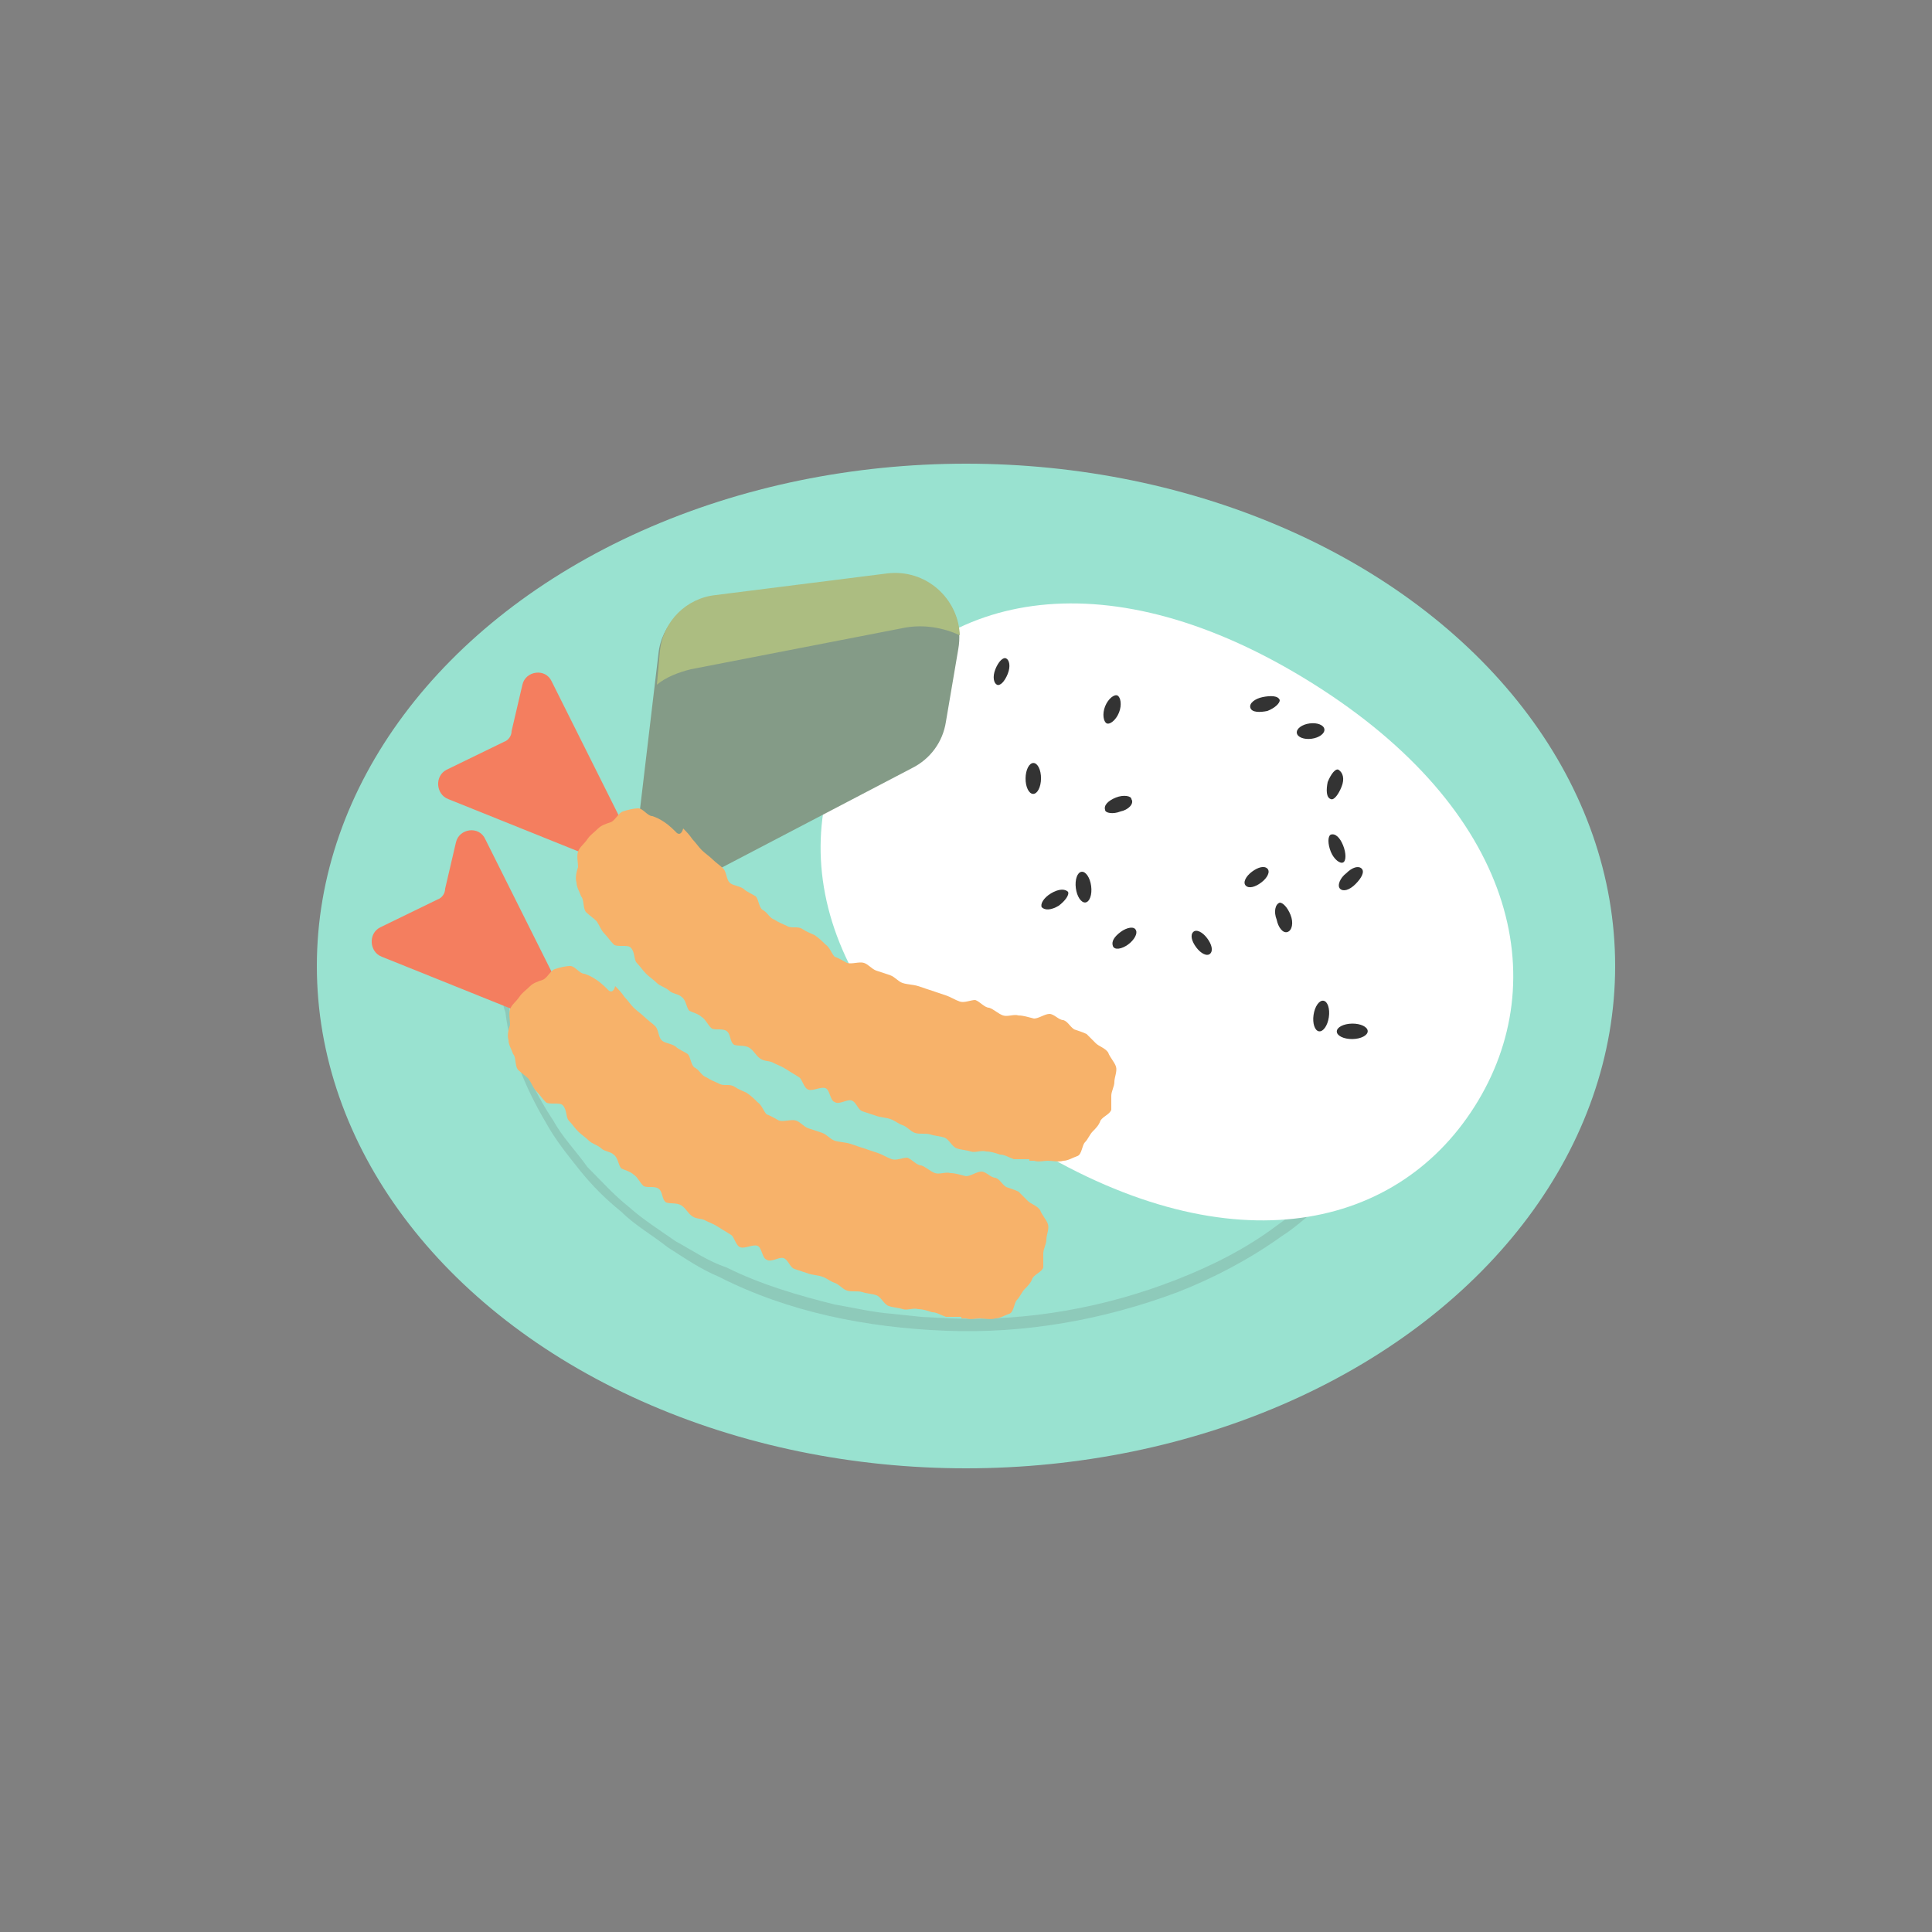 <?xml version="1.0" encoding="utf-8"?><svg xml:space="preserve" viewBox="0 0 100 100" y="0" x="0" xmlns="http://www.w3.org/2000/svg" id="Layer_1" version="1.1" width="47px" height="47px" xmlns:xlink="http://www.w3.org/1999/xlink" style="width:100%;height:100%;background-size:initial;background-repeat-y:initial;background-repeat-x:initial;background-position-y:initial;background-position-x:initial;background-origin:initial;background-color:initial;background-clip:initial;background-attachment:initial;animation-play-state:paused" ><rect x="0" y="0" width="100" height="100" fill="#808080" stroke="none"/><g class="ldl-scale" style="transform-origin:50% 50%;transform:rotate(0deg) scale(0.8, 0.8);animation-play-state:paused" ><ellipse fill="#e0e0e0" ry="32.5" rx="42" cy="50" cx="50" style="fill:rgb(153, 226, 208);animation-play-state:paused" ></ellipse>
<g opacity=".2" style="animation-play-state:paused" ><path fill="#666766" d="M59.5 28c4.9 1.2 9.6 3.4 13.4 6.7 3.8 3.3 6.7 7.9 7.3 13.1.7 5.1-1 10.4-4.2 14.4-.7 1-1.7 1.9-2.6 2.9-1 .8-1.9 1.7-3 2.4-2.1 1.5-4.4 2.7-6.7 3.6-4.8 1.8-9.9 2.7-15 2.5-5.1-.2-10.2-1.2-14.7-3.5-1.2-.5-2.2-1.2-3.3-1.9-1-.8-2.1-1.4-3-2.3-1-.8-1.9-1.7-2.7-2.7-.8-1-1.6-2-2.2-3.1-1.3-2.2-2.3-4.6-2.6-7.1-.2-.5-.2-1.1-.2-1.8 0-.6-.1-1.3 0-1.9.1-1.3.3-2.5.6-3.7-.3 1.2-.4 2.5-.4 3.7 0 .6.1 1.3.1 1.9 0 .6.1 1.2.2 1.9.4 2.5 1.4 4.8 2.8 6.9.6 1.1 1.5 2 2.2 3 .9.9 1.7 1.8 2.7 2.6.9.8 2 1.5 3 2.2 1.1.6 2.1 1.3 3.3 1.7 2.2 1.1 4.6 1.8 7 2.4 1.2.2 2.4.5 3.7.6l1.9.2 1.9.1c5 .2 10-.7 14.6-2.5 2.3-.9 4.5-2 6.5-3.5 1-.7 1.9-1.5 2.9-2.3.9-.9 1.8-1.7 2.5-2.7 3.1-3.8 4.6-8.9 4.1-13.8s-3.2-9.5-6.9-12.8c-3.8-3.5-8.4-5.8-13.2-7.2z" style="fill:rgb(102, 103, 102);animation-play-state:paused" ></path></g>
<path fill="#fff" d="M82.9 59.1c-5.2 8.2-16.2 10.4-29.3 2.2S37.9 42.1 43.1 33.9s16.2-10.4 29.3-2.2 15.7 19.2 10.5 27.4z" style="fill:rgb(255, 255, 255);animation-play-state:paused" ></path>
<path fill="#333" d="M59.9 33.6c-.2.5-.6.8-.8.7-.2-.1-.3-.6-.1-1.1.2-.5.6-.8.8-.7s.3.6.1 1.1z" style="fill:rgb(51, 51, 51);animation-play-state:paused" ></path>
<path fill="#333" d="M74.4 42.2c.2.5.2 1 0 1.1-.2.1-.6-.2-.8-.7-.2-.5-.2-1 0-1.1.3-.1.6.2.8.7z" style="fill:rgb(51, 51, 51);animation-play-state:paused" ></path>
<path fill="#333" d="M74.3 38.4c-.2.5-.5.9-.7.8-.3-.1-.3-.6-.2-1.1.2-.5.5-.9.7-.8.3.2.4.6.2 1.1z" style="fill:rgb(51, 51, 51);animation-play-state:paused" ></path>
<ellipse fill="#333" ry=".5" rx="1" cy="53.3" cx="73" transform="rotate(-81.732 72.954 53.279)" style="fill:rgb(51, 51, 51);animation-play-state:paused" ></ellipse>
<path fill="#333" d="M75.2 44.7c-.4.4-.8.5-1 .3-.2-.2 0-.7.4-1 .4-.4.8-.5 1-.3s0 .6-.4 1z" style="fill:rgb(51, 51, 51);animation-play-state:paused" ></path>
<ellipse fill="#333" ry=".5" rx="1" cy="54.2" cx="75" transform="matrix(1 -.012 .012 1 -.66 .927)" style="fill:rgb(51, 51, 51);animation-play-state:paused" ></ellipse>
<path fill="#333" d="M65.6 48.2c.3.4.4.8.2 1s-.6 0-.9-.4c-.3-.4-.4-.8-.2-1 .2-.2.6 0 .9.4z" style="fill:rgb(51, 51, 51);animation-play-state:paused" ></path>
<ellipse fill="#333" ry=".5" rx="1" cy="37.9" cx="54.4" transform="matrix(.009 -1 1 .009 15.964 91.924)" style="fill:rgb(51, 51, 51);animation-play-state:paused" ></ellipse>
<path fill="#333" d="M60 40c-.5.2-1 .1-1-.1-.1-.3.2-.6.7-.8s1-.1 1 .1c.2.3-.2.7-.7.8z" style="fill:rgb(51, 51, 51);animation-play-state:paused" ></path>
<path fill="#333" d="M69.1 44.6c-.4.3-.8.4-1 .2-.2-.2 0-.6.4-.9.4-.3.8-.4 1-.2.2.2 0 .6-.4.9z" style="fill:rgb(51, 51, 51);animation-play-state:paused" ></path>
<ellipse fill="#333" ry="1" rx=".5" cy="44.9" cx="57.6" transform="rotate(-7.285 57.574 44.881)" style="fill:rgb(51, 51, 51);animation-play-state:paused" ></ellipse>
<path fill="#333" d="M60.5 48.6c-.4.3-.9.4-1 .1s.1-.6.5-.9c.4-.3.9-.4 1-.1.1.2-.1.6-.5.9z" style="fill:rgb(51, 51, 51);animation-play-state:paused" ></path>
<path fill="#333" d="M69.5 33.5c-.5.1-1 .1-1.1-.2-.1-.3.3-.6.8-.7s1-.1 1.1.2c0 .2-.3.5-.8.7z" style="fill:rgb(51, 51, 51);animation-play-state:paused" ></path>
<path fill="#333" d="M56 46.1c-.5.3-.9.3-1.1.1-.1-.2.1-.6.6-.9.5-.3.9-.3 1.1-.1.1.2-.2.6-.6.9z" style="fill:rgb(51, 51, 51);animation-play-state:paused" ></path>
<ellipse fill="#333" ry=".5" rx=".9" cy="34.8" cx="72.3" transform="rotate(-7.666 72.308 34.832)" style="fill:rgb(51, 51, 51);animation-play-state:paused" ></ellipse>
<path fill="#333" d="M52.7 31.1c-.2.5-.5.8-.7.7-.2-.1-.3-.5-.1-1 .2-.5.5-.8.7-.7s.3.5.1 1z" style="fill:rgb(51, 51, 51);animation-play-state:paused" ></path>
<path fill="#333" d="M71 46.7c.2.5.1 1-.2 1.1-.3.1-.6-.3-.7-.8-.2-.5-.1-1 .2-1.1.2 0 .5.3.7.8z" style="fill:rgb(51, 51, 51);animation-play-state:paused" ></path>
<g style="animation-play-state:paused" ><path fill="#f47e5f" d="M21.4 53.1l-9.2-3.7c-.8-.3-.9-1.5-.1-1.9l3.7-1.8c.3-.1.5-.4.5-.7l.7-3c.2-.9 1.5-1.1 1.9-.2l4.9 9.8c.3.7-.2 1.5-.9 1.5h-1.2c-.1.1-.2 0-.3 0z" style="fill:rgb(244, 126, 95);animation-play-state:paused" ></path>
<path fill="#f7b26a" d="M27.3 51.3c.2.2.4.4.6.7.2.2.4.5.6.7.2.2.5.4.7.6.2.2.5.4.7.6.2.2.2.7.4.9.2.2.6.2.9.4.2.2.5.3.8.5.2.2.2.8.5.9.3.2.4.5.7.6.3.2.6.3.8.4.3.2.7 0 1 .2.3.2.6.3.8.4.3.2.5.4.7.6.3.2.4.6.6.8.3.1.6.3.8.4.3.1.8-.1 1.1 0 .3.1.5.4.8.5l.9.3c.3.1.5.4.8.5.3.1.7.1 1 .2l.9.3.9.3c.3.1.6.3.9.4.3.1.7-.1 1-.1.3.1.6.5.9.5.3.1.6.4.9.5.3.1.7-.1 1 0 .3 0 .6.1 1 .2.3 0 .7-.3 1-.3.3 0 .6.4.9.4.3.1.4.4.7.6.3.1.6.2.8.3l.6.6c.2.2.6.3.8.6.1.3.4.6.5.9.1.3-.1.7-.1 1 0 .3-.2.6-.2.9v.9c-.1.3-.5.4-.7.7-.1.3-.3.5-.5.7-.2.2-.3.5-.5.7-.2.2-.2.8-.5.9-.3.1-.6.3-.9.3-.3.1-.7 0-1 0-.3 0-.6.1-.9 0h-.3v-.1h-1c-.3-.1-.6-.3-.9-.3-.3-.1-.6-.2-.9-.2-.3-.1-.7.1-1 0-.3-.1-.6-.1-.9-.2-.3-.1-.5-.6-.8-.7-.3-.1-.6-.1-.9-.2-.3-.1-.7 0-1-.1-.3-.1-.5-.4-.8-.5-.3-.1-.5-.3-.8-.4-.3-.1-.6-.1-.9-.2l-.9-.3c-.3-.1-.4-.6-.7-.7-.3-.1-.8.3-1.1.1-.3-.1-.3-.8-.6-.9-.3-.1-.8.2-1.1.1-.3-.1-.4-.7-.6-.8-.3-.2-.5-.3-.8-.5-.3-.2-.6-.3-.8-.4-.3-.2-.6-.1-.9-.3-.3-.2-.4-.5-.7-.7-.3-.2-.7-.1-1-.2-.3-.2-.2-.7-.5-.9-.3-.2-.8 0-1-.2-.2-.2-.4-.6-.6-.7-.2-.2-.6-.3-.8-.4-.2-.2-.2-.7-.5-.9-.2-.2-.6-.2-.8-.4-.2-.2-.6-.3-.8-.5-.2-.2-.5-.4-.7-.6-.2-.2-.4-.5-.6-.7-.2-.2-.1-.7-.4-1-.2-.2-.9 0-1.1-.2-.2-.2-.4-.5-.6-.7-.2-.2-.3-.5-.5-.8-.2-.2-.5-.4-.7-.6-.2-.3-.1-.8-.3-1-.1-.3-.3-.6-.3-.9-.1-.3 0-.7.1-1 0-.3-.1-.7 0-1 .1-.3.4-.5.6-.8.2-.3.4-.4.7-.7.2-.2.5-.3.8-.4.3-.1.5-.6.8-.7.3-.1.7-.2 1-.2.3 0 .6.5.9.5.3.1.5.2.8.4.3.2.6.5.8.7.3.2.4-.3.4-.3z" style="fill:rgb(247, 178, 106);animation-play-state:paused" ></path></g>
<g style="animation-play-state:paused" ><path fill="#849b87" d="M49.5 29.5l-.8 4.7c-.2 1.3-1 2.4-2.2 3l-15.3 8c-1.3.7-2.9-.4-2.7-1.9l1.6-13.5c.2-1.9 1.7-3.4 3.6-3.6l11.1-1.4c2.9-.5 5.2 1.9 4.7 4.7z" style="fill:rgb(132, 155, 135);animation-play-state:paused" ></path>
<path fill="#acbd81" d="M32.2 30.8l13.9-2.7c1.2-.2 2.4 0 3.5.5-.1-2.4-2.2-4.3-4.7-4L33.8 26c-1.9.2-3.4 1.7-3.6 3.6l-.2 2.2c.6-.5 1.4-.8 2.2-1z" style="fill:rgb(172, 189, 129);animation-play-state:paused" ></path></g>
<g style="animation-play-state:paused" ><path fill="#f47e5f" d="M25.7 42.9l-9.2-3.7c-.8-.3-.9-1.5-.1-1.9l3.7-1.8c.3-.1.5-.4.5-.7l.7-3c.2-.9 1.5-1.1 1.9-.2l4.9 9.8c.3.7-.2 1.5-.9 1.5H26c0 .1-.1.1-.3 0z" style="fill:rgb(244, 126, 95);animation-play-state:paused" ></path>
<path fill="#f7b26a" d="M31.7 41.1c.2.2.4.4.6.7.2.2.4.5.6.7.2.2.5.4.7.6.2.2.5.4.7.6.2.2.2.7.4.9.2.2.6.2.9.4.2.2.5.3.8.5.2.2.2.8.5.9.3.2.4.5.7.6.3.2.6.3.8.4.3.2.7 0 1 .2.3.2.6.3.8.4.3.2.5.4.7.6.3.2.4.6.6.8.3.1.6.3.8.4.3.1.8-.1 1.1 0 .3.1.5.4.8.5l.9.3c.3.1.5.4.8.5.3.1.7.1 1 .2l.9.3.9.3c.3.1.6.3.9.4.3.1.7-.1 1-.1.3.1.6.5.9.5.3.1.6.4.9.5.3.1.7-.1 1 0 .3 0 .6.1 1 .2.3 0 .7-.3 1-.3.3 0 .6.4.9.4.3.1.4.4.7.6.3.1.6.2.8.3l.6.6c.2.2.6.3.8.6.1.3.4.6.5.9.1.3-.1.7-.1 1 0 .3-.2.6-.2.9v.9c-.1.3-.5.4-.7.7-.1.3-.3.5-.5.7-.2.2-.3.5-.5.7-.2.2-.2.8-.5.9-.3.1-.6.3-.9.3-.3.1-.7 0-1 0-.3 0-.6.1-.9 0h-.3v-.1h-1c-.3-.1-.6-.3-.9-.3-.3-.1-.6-.2-.9-.2-.3-.1-.7.1-1 0-.3-.1-.6-.1-.9-.2-.3-.1-.5-.6-.8-.7-.3-.1-.6-.1-.9-.2-.3-.1-.7 0-1-.1s-.5-.4-.8-.5c-.3-.1-.5-.3-.8-.4-.3-.1-.6-.1-.9-.2l-.9-.3c-.3-.1-.4-.6-.7-.7-.3-.1-.8.3-1.1.1-.3-.1-.3-.8-.6-.9-.3-.1-.8.2-1.1.1-.3-.1-.4-.7-.6-.8-.3-.2-.5-.3-.8-.5-.3-.2-.6-.3-.8-.4-.3-.2-.6-.1-.9-.3-.3-.2-.4-.5-.7-.7-.3-.2-.7-.1-1-.2-.3-.2-.2-.7-.5-.9-.3-.2-.8 0-1-.2-.2-.2-.4-.6-.6-.7-.2-.2-.6-.3-.8-.4-.2-.2-.2-.7-.5-.9-.2-.2-.6-.2-.8-.4-.2-.2-.6-.3-.8-.5-.2-.2-.5-.4-.7-.6-.2-.2-.4-.5-.6-.7-.2-.2-.1-.7-.4-1-.2-.2-.9 0-1.1-.2-.2-.2-.4-.5-.6-.7-.2-.2-.3-.5-.5-.8-.2-.2-.5-.4-.7-.6-.2-.3-.1-.8-.3-1-.1-.3-.3-.6-.3-.9-.1-.3 0-.7.1-1 0-.3-.1-.7 0-1 .1-.3.4-.5.6-.8.2-.3.4-.4.7-.7.2-.2.5-.3.8-.4.3-.1.5-.6.8-.7.3-.1.7-.2 1-.2.3 0 .6.5.9.5.3.1.5.2.8.4.3.2.6.5.8.7.3.2.4-.3.4-.3z" style="fill:rgb(247, 178, 106);animation-play-state:paused" ></path></g>
</g><!-- generated by https://loading.io/ --></svg>